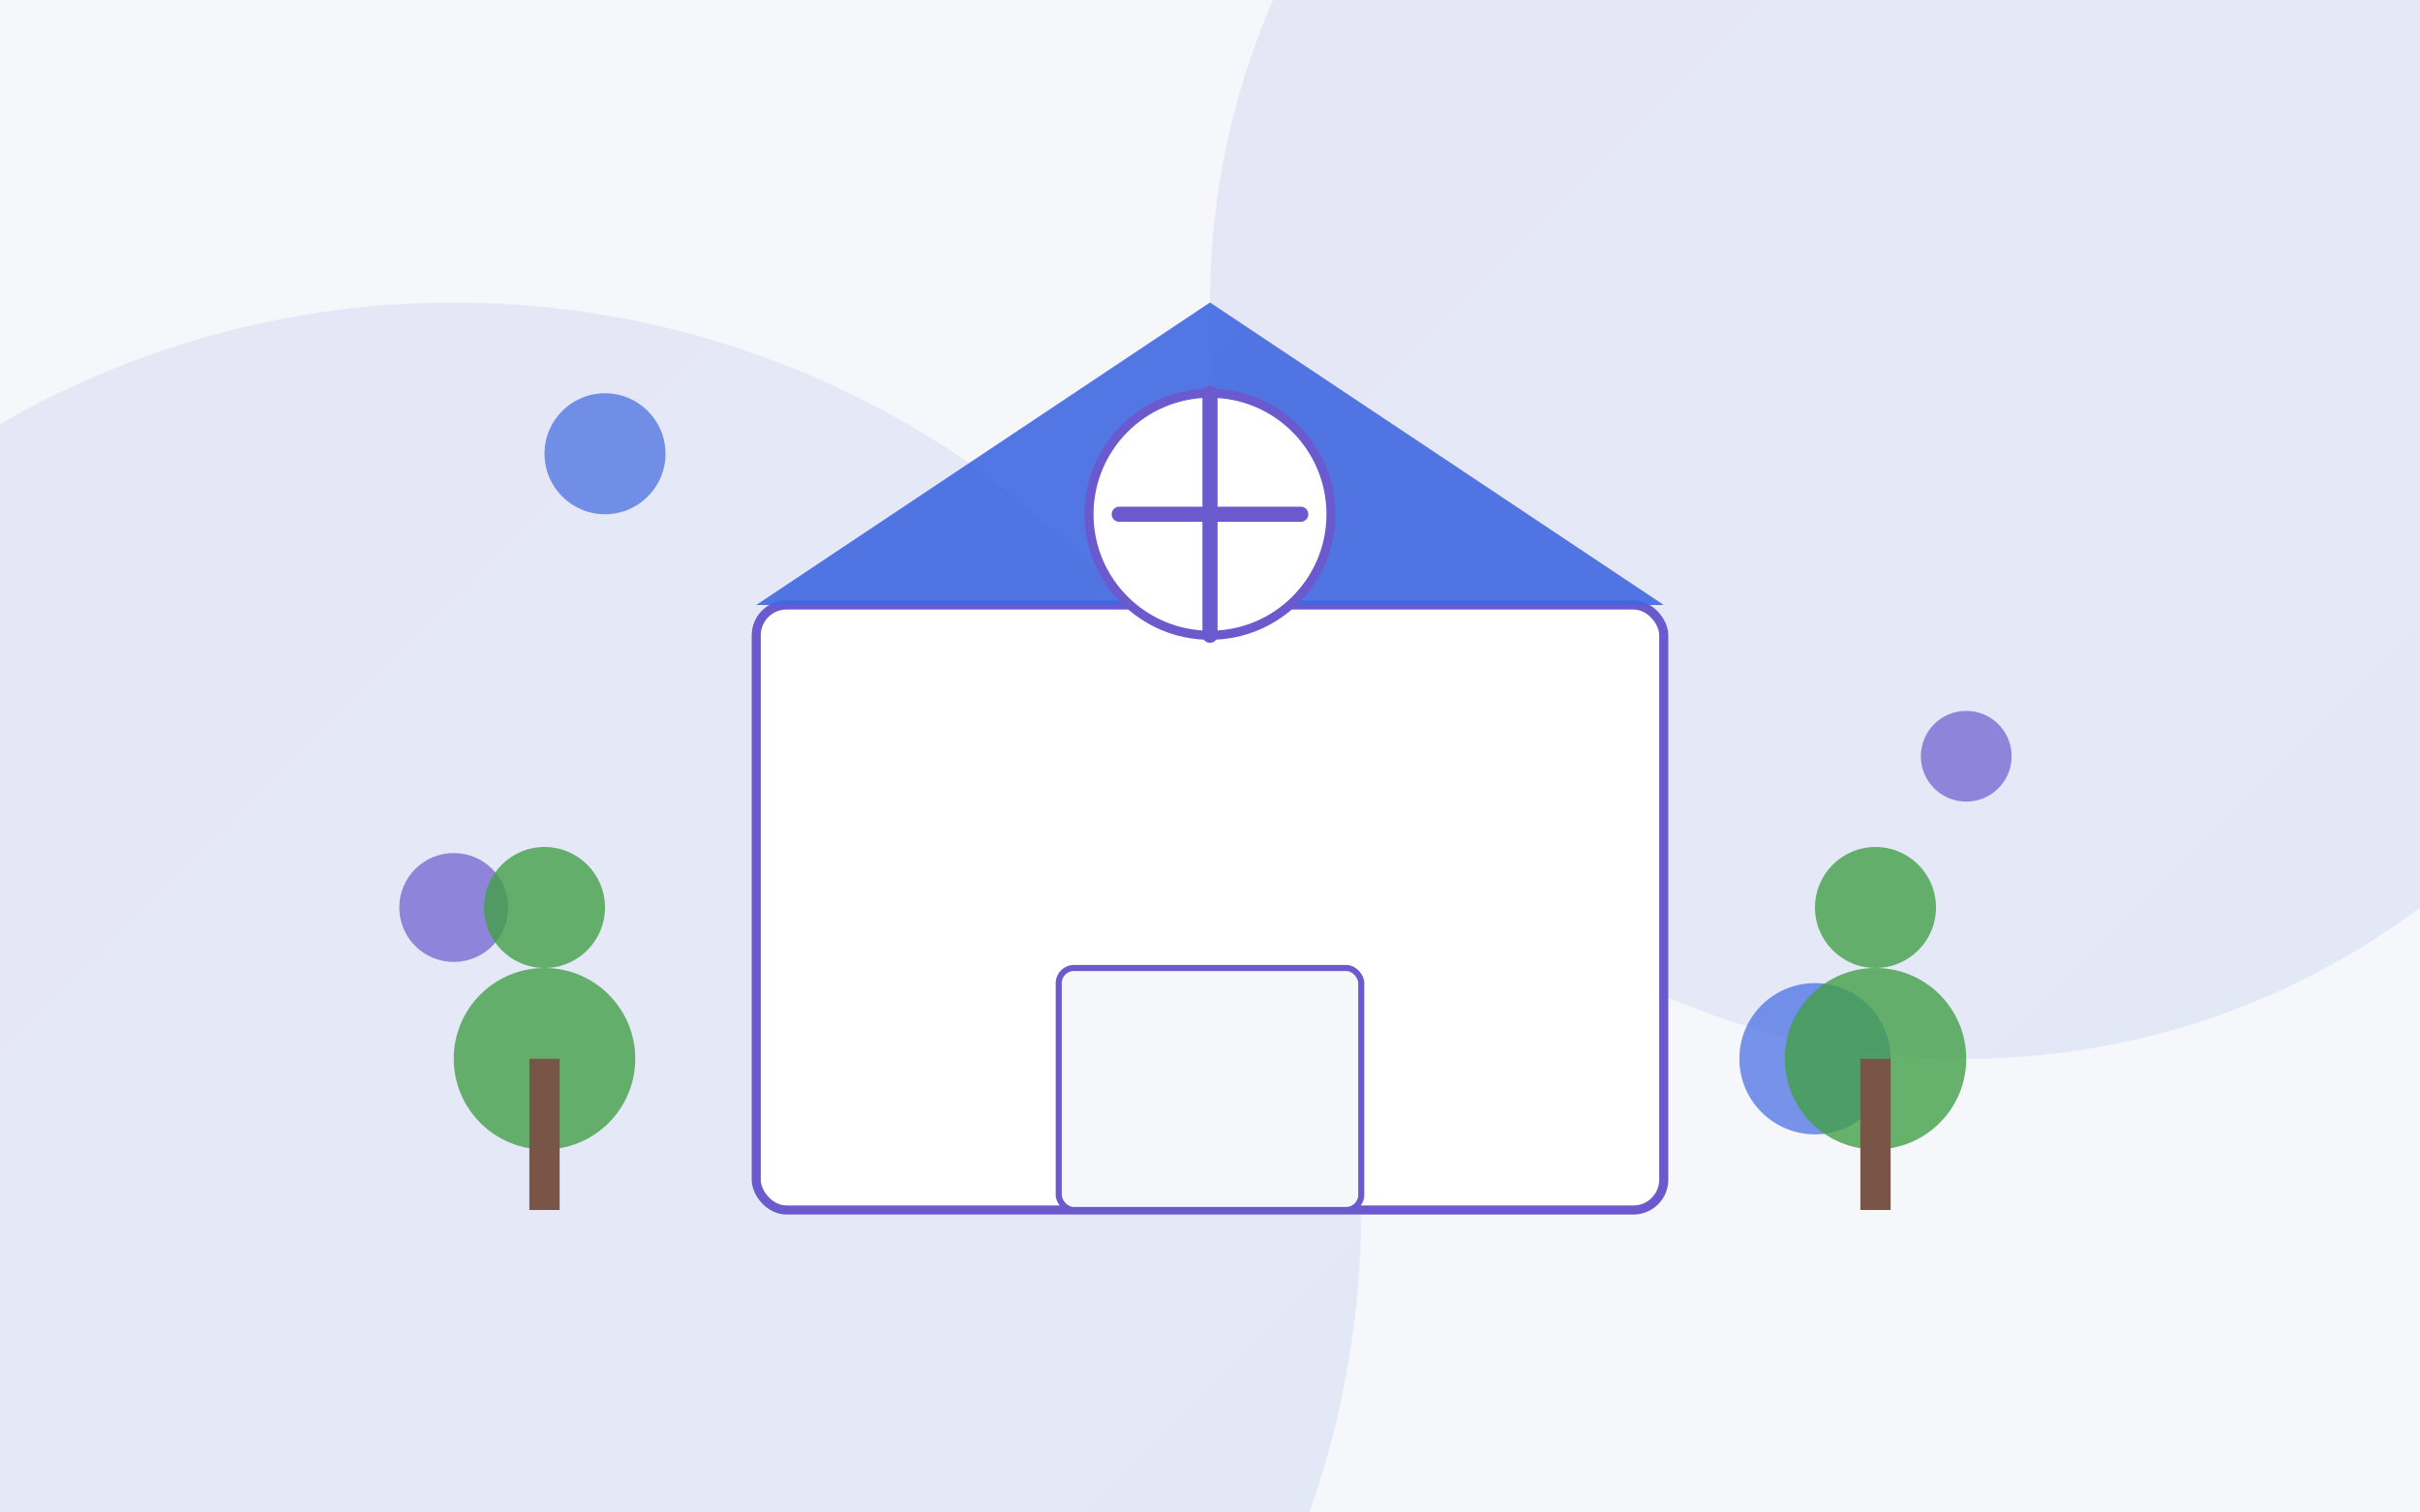 <svg xmlns="http://www.w3.org/2000/svg" width="800" height="500" viewBox="0 0 800 500">
  <defs>
    <linearGradient id="heroGradient" x1="0%" y1="0%" x2="100%" y2="100%">
      <stop offset="0%" style="stop-color:#6A5ACD;stop-opacity:1" />
      <stop offset="100%" style="stop-color:#4169E1;stop-opacity:1" />
    </linearGradient>
  </defs>
  <rect width="800" height="500" fill="#F5F7FA" />
  
  <!-- Abstract background shapes -->
  <circle cx="150" cy="400" r="300" fill="url(#heroGradient)" opacity="0.1" />
  <circle cx="650" cy="100" r="250" fill="url(#heroGradient)" opacity="0.1" />
  
  <!-- Abstract Wellness Center Building -->
  <rect x="250" y="200" width="300" height="200" rx="10" fill="#FFFFFF" stroke="#6A5ACD" stroke-width="3" />
  <rect x="350" y="320" width="100" height="80" rx="5" fill="#F5F7FA" stroke="#6A5ACD" stroke-width="2" />
  <path d="M250 200 L400 100 L550 200 Z" fill="#4169E1" opacity="0.9" />
  
  <!-- Abstract Wellness Symbol -->
  <circle cx="400" cy="170" r="40" fill="#FFFFFF" stroke="#6A5ACD" stroke-width="3" />
  <path d="M400 130 L400 210 M370 170 L430 170" stroke="#6A5ACD" stroke-width="5" stroke-linecap="round" />
  
  <!-- Abstract Decorative Elements -->
  <circle cx="200" cy="150" r="20" fill="#4169E1" opacity="0.7" />
  <circle cx="600" cy="350" r="25" fill="#4169E1" opacity="0.7" />
  <circle cx="650" cy="250" r="15" fill="#6A5ACD" opacity="0.7" />
  <circle cx="150" cy="300" r="18" fill="#6A5ACD" opacity="0.7" />
  
  <!-- Abstract Trees/Plants -->
  <circle cx="180" cy="350" r="30" fill="#43A047" opacity="0.8" />
  <circle cx="180" cy="300" r="20" fill="#43A047" opacity="0.8" />
  <rect x="175" y="350" width="10" height="50" fill="#795548" />
  
  <circle cx="620" cy="350" r="30" fill="#43A047" opacity="0.8" />
  <circle cx="620" cy="300" r="20" fill="#43A047" opacity="0.8" />
  <rect x="615" y="350" width="10" height="50" fill="#795548" />
</svg>